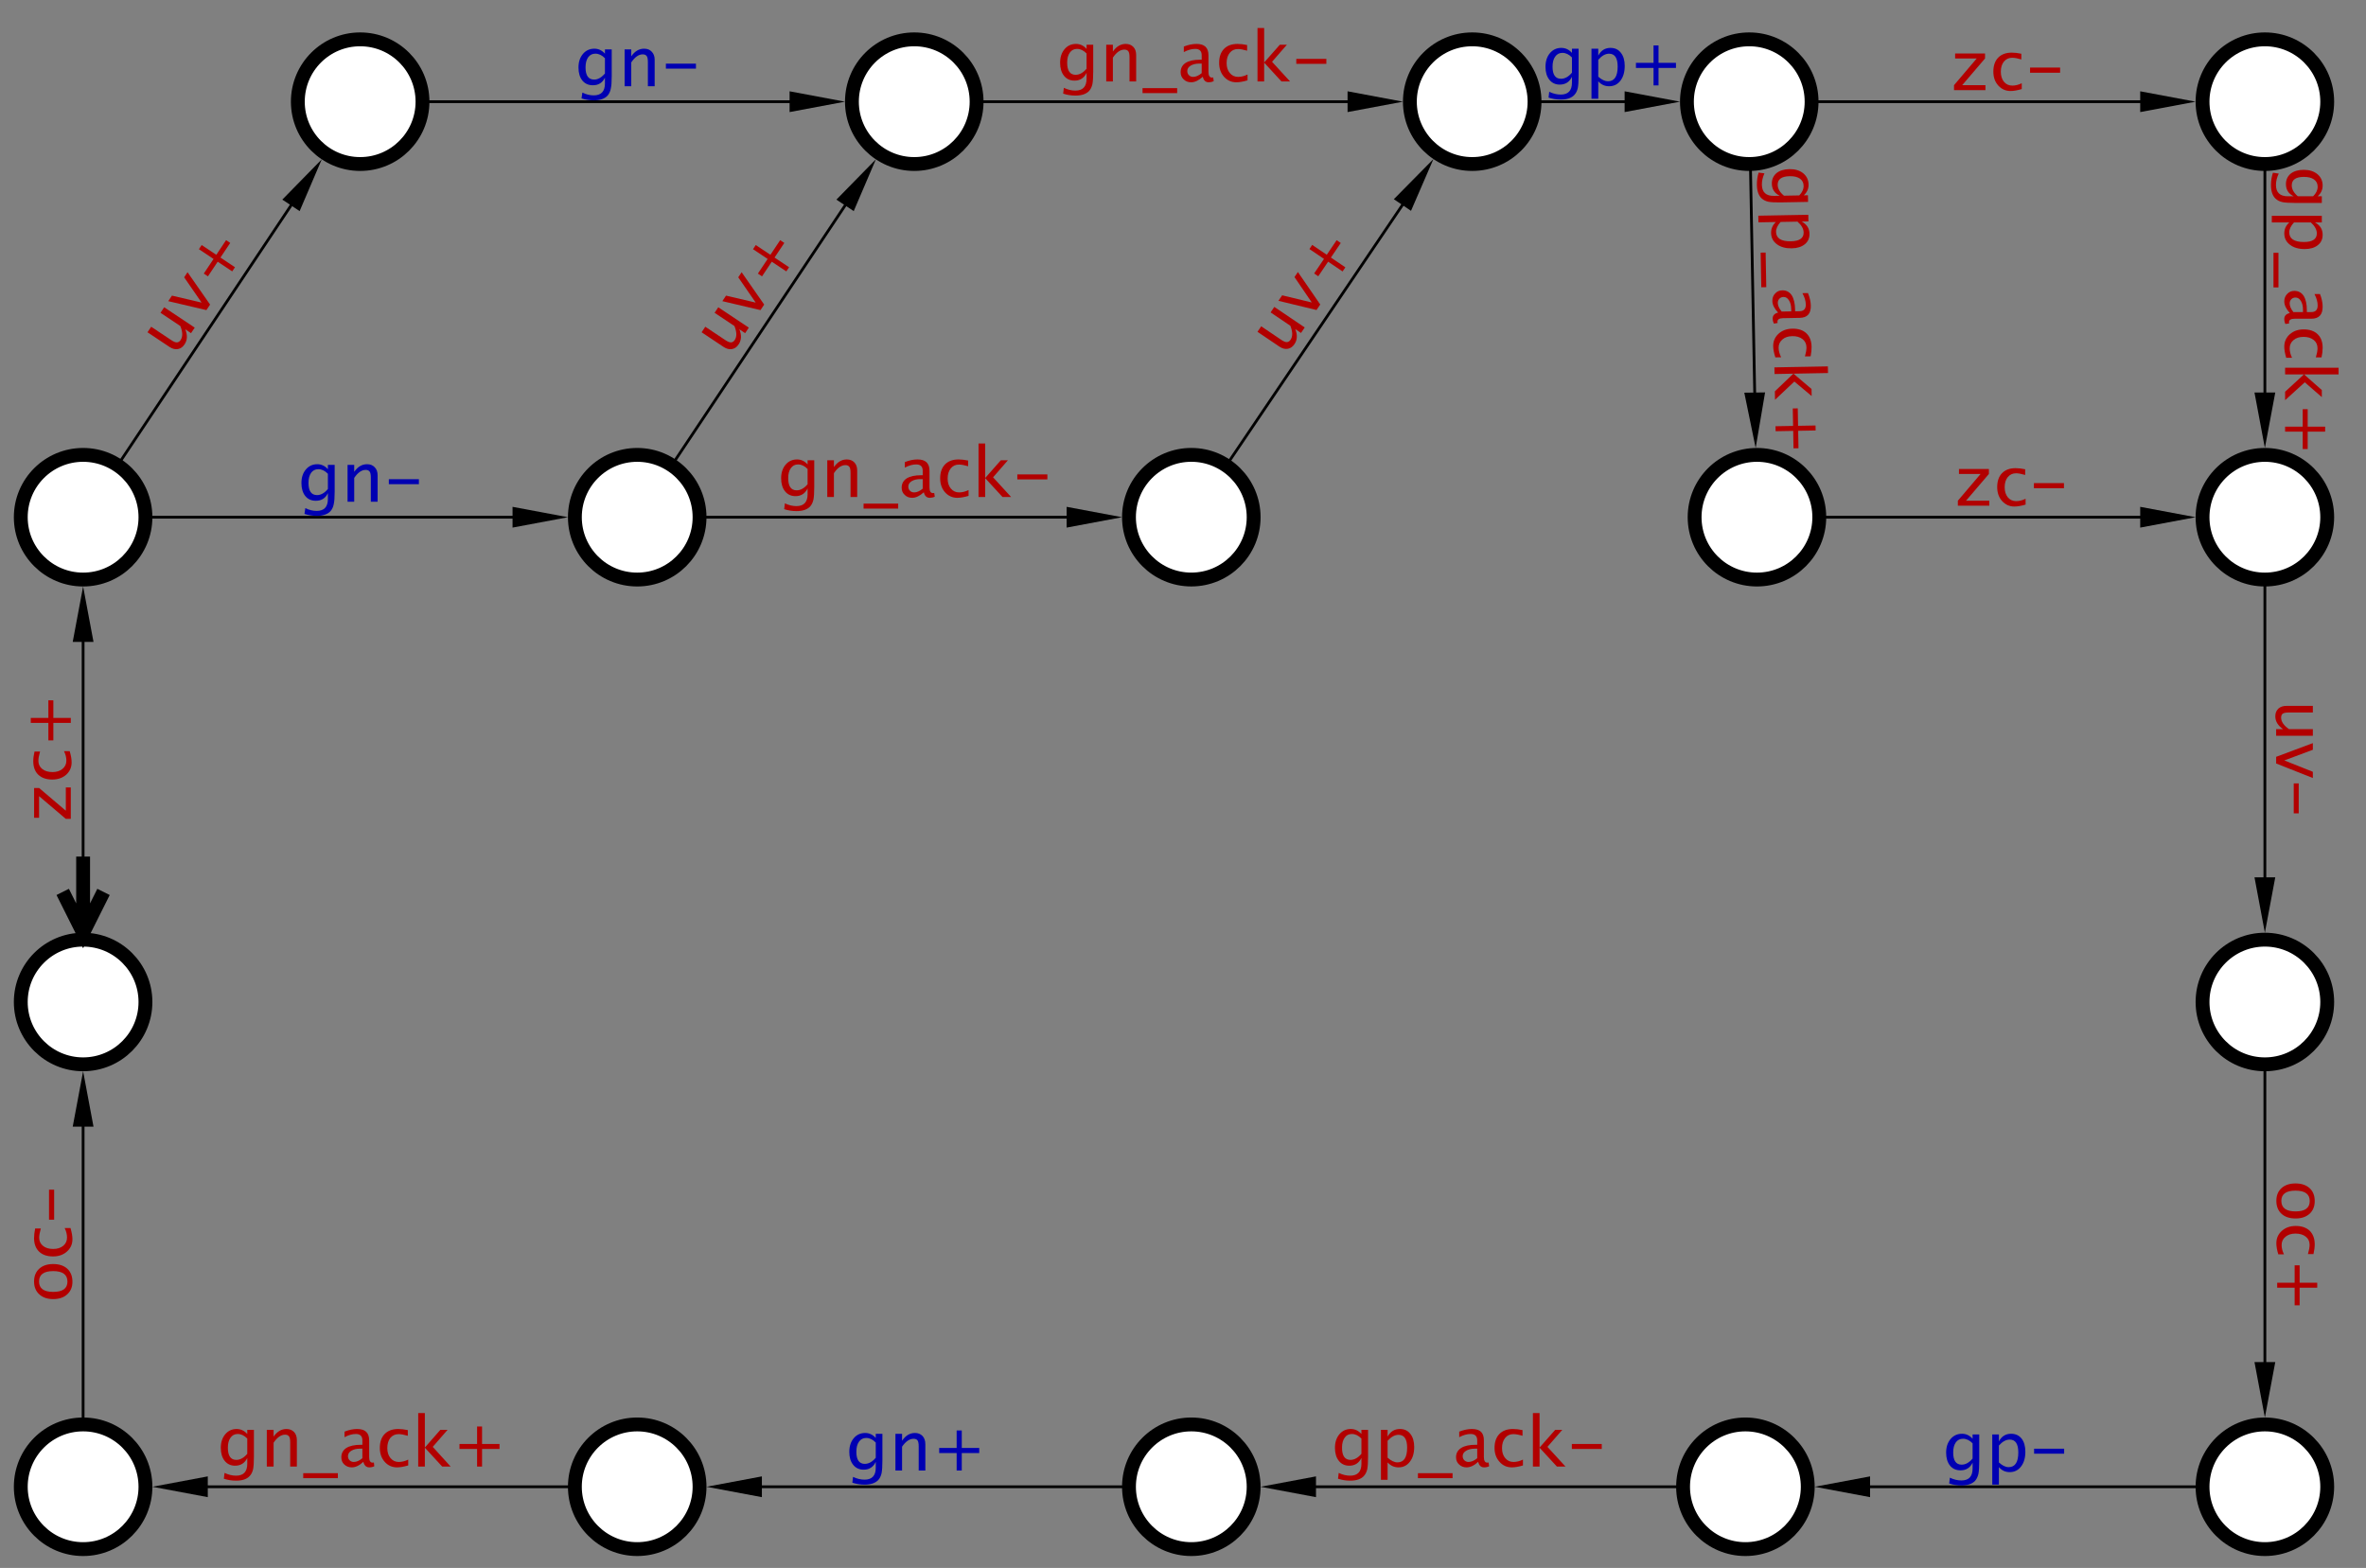 <?xml version="1.0" encoding="UTF-8"?>
<!DOCTYPE svg PUBLIC '-//W3C//DTD SVG 1.0//EN'
          'http://www.w3.org/TR/2001/REC-SVG-20010904/DTD/svg10.dtd'>
<svg color-interpolation="auto" color-rendering="auto" fill="black" fill-opacity="1" font-family="'Dialog'" font-size="12px" font-style="normal" font-weight="normal" height="566" image-rendering="auto" shape-rendering="auto" stroke="black" stroke-dasharray="none" stroke-dashoffset="0" stroke-linecap="square" stroke-linejoin="miter" stroke-miterlimit="10" stroke-opacity="1" stroke-width="1" text-rendering="auto" width="854" xmlns="http://www.w3.org/2000/svg" xmlns:xlink="http://www.w3.org/1999/xlink"
><rect width="100%" height="100%" fill="#808080" stroke="none"/><!--Generated by the Batik Graphics2D SVG Generator--><defs id="genericDefs"
  /><g
  ><g fill="white" stroke="white" transform="scale(50,50) translate(10.6,13.734) matrix(1,0,0,1,-2,-10)"
    ><circle cx="0" cy="0" r="0.45" stroke="none"
      /><circle cx="0" cy="0" fill="none" r="0.45" stroke="black" stroke-width="0.1"
    /></g
    ><g fill="white" stroke="white" stroke-width="0.1" transform="matrix(50,0,0,50,531.389,36.706)"
    ><circle cx="0" cy="0" r="0.45" stroke="none"
      /><circle cx="0" cy="0" fill="none" r="0.45" stroke="black"
    /></g
    ><g fill="white" stroke="white" stroke-width="0.1" transform="matrix(50,0,0,50,817.5,36.706)"
    ><circle cx="0" cy="0" r="0.45" stroke="none"
      /><circle cx="0" cy="0" fill="none" r="0.45" stroke="black"
    /></g
    ><g fill="white" stroke="white" stroke-width="0.1" transform="matrix(50,0,0,50,817.5,186.707)"
    ><circle cx="0" cy="0" r="0.45" stroke="none"
      /><circle cx="0" cy="0" fill="none" r="0.45" stroke="black"
    /></g
    ><g fill="white" stroke="white" stroke-width="0.1" transform="matrix(50,0,0,50,634.167,186.707)"
    ><circle cx="0" cy="0" r="0.45" stroke="none"
      /><circle cx="0" cy="0" fill="none" r="0.45" stroke="black"
    /></g
    ><g fill="white" stroke="white" stroke-width="0.1" transform="matrix(50,0,0,50,30,186.707)"
    ><circle cx="0" cy="0" r="0.45" stroke="none"
      /><circle cx="0" cy="0" fill="none" r="0.45" stroke="black"
    /></g
    ><g fill="white" stroke="white" stroke-width="0.1" transform="matrix(50,0,0,50,230,186.707)"
    ><circle cx="0" cy="0" r="0.45" stroke="none"
      /><circle cx="0" cy="0" fill="none" r="0.45" stroke="black"
    /></g
    ><g fill="white" stroke="white" stroke-width="0.1" transform="matrix(50,0,0,50,130,36.706)"
    ><circle cx="0" cy="0" r="0.45" stroke="none"
      /><circle cx="0" cy="0" fill="none" r="0.45" stroke="black"
    /></g
    ><g fill="white" stroke="white" stroke-width="0.1" transform="matrix(50,0,0,50,30,536.707)"
    ><circle cx="0" cy="0" r="0.45" stroke="none"
      /><circle cx="0" cy="0" fill="none" r="0.45" stroke="black"
    /></g
    ><g fill="white" stroke="white" stroke-width="0.1" transform="matrix(50,0,0,50,30,361.707)"
    ><circle cx="0" cy="0" r="0.45" stroke="none"
      /><circle cx="0" cy="0" fill="none" r="0.45" stroke="black"
      /><path d="M0 -1 L0 -0.5 M-0.125 -0.75 L0 -0.5 L0.125 -0.75" fill="none" stroke="black"
    /></g
    ><g fill="white" stroke="white" stroke-width="0.1" transform="matrix(50,0,0,50,430,536.707)"
    ><circle cx="0" cy="0" r="0.45" stroke="none"
      /><circle cx="0" cy="0" fill="none" r="0.45" stroke="black"
    /></g
    ><g fill="white" stroke="white" stroke-width="0.1" transform="matrix(50,0,0,50,230,536.707)"
    ><circle cx="0" cy="0" r="0.45" stroke="none"
      /><circle cx="0" cy="0" fill="none" r="0.45" stroke="black"
    /></g
    ><g fill="white" stroke="white" stroke-width="0.1" transform="matrix(50,0,0,50,817.5,536.707)"
    ><circle cx="0" cy="0" r="0.45" stroke="none"
      /><circle cx="0" cy="0" fill="none" r="0.45" stroke="black"
    /></g
    ><g fill="white" stroke="white" stroke-width="0.1" transform="matrix(50,0,0,50,630,536.707)"
    ><circle cx="0" cy="0" r="0.45" stroke="none"
      /><circle cx="0" cy="0" fill="none" r="0.45" stroke="black"
    /></g
    ><g fill="white" stroke="white" stroke-width="0.1" transform="matrix(50,0,0,50,817.5,361.707)"
    ><circle cx="0" cy="0" r="0.45" stroke="none"
      /><circle cx="0" cy="0" fill="none" r="0.45" stroke="black"
    /></g
    ><g fill="white" stroke="white" stroke-width="0.1" transform="matrix(50,0,0,50,330,36.706)"
    ><circle cx="0" cy="0" r="0.45" stroke="none"
      /><circle cx="0" cy="0" fill="none" r="0.45" stroke="black"
    /></g
    ><g fill="white" stroke="white" stroke-width="0.1" transform="matrix(50,0,0,50,631.389,36.706)"
    ><circle cx="0" cy="0" r="0.45" stroke="none"
      /><circle cx="0" cy="0" fill="none" r="0.45" stroke="black"
    /></g
    ><g stroke-width="0.02" transform="matrix(50,0,0,50,530,686.707)"
    ><path d="M-1.72 -10.414 L-0.476 -12.254" fill="none"
      /><path d="M-0.538 -12.296 L-0.414 -12.212 L-0.252 -12.586 Z" stroke="none"
    /></g
    ><g fill="rgb(178,0,0)" font-family="sans-serif" font-size="0.5px" stroke="rgb(178,0,0)" stroke-width="0.02" transform="matrix(28,-41.425,41.425,28,472.747,106.335)"
    ><path d="M-0.265 0.103 L-0.265 0.053 Q-0.303 0.109 -0.358 0.109 Q-0.393 0.109 -0.413 0.088 Q-0.434 0.066 -0.434 0.029 L-0.434 -0.162 L-0.386 -0.162 L-0.386 0.013 Q-0.386 0.043 -0.377 0.055 Q-0.368 0.068 -0.348 0.068 Q-0.304 0.068 -0.265 0.01 L-0.265 -0.162 L-0.217 -0.162 L-0.217 0.103 ZM-0.065 0.103 L-0.164 -0.162 L-0.116 -0.162 L-0.039 0.044 L0.043 -0.162 L0.087 -0.162 L-0.017 0.103 ZM0.271 0.103 L0.271 -0.023 L0.144 -0.023 L0.144 -0.059 L0.271 -0.059 L0.271 -0.186 L0.307 -0.186 L0.307 -0.059 L0.434 -0.059 L0.434 -0.023 L0.307 -0.023 L0.307 0.103 Z" stroke="none"
    /></g
    ><g font-family="sans-serif" font-size="0.5px" stroke-width="0.02" transform="matrix(50,0,0,50,530,686.707)"
    ><path d="M5.75 -12.5 L5.75 -10.9" fill="none"
      /><path d="M5.825 -10.9 L5.675 -10.9 L5.75 -10.5 Z" stroke="none"
    /></g
    ><g fill="rgb(178,0,0)" font-family="sans-serif" font-size="0.5px" stroke="rgb(178,0,0)" stroke-width="0.02" transform="matrix(0,50,-50,0,833.353,111.707)"
    ><path d="M-0.987 0.259 L-0.981 0.217 Q-0.939 0.237 -0.899 0.237 Q-0.817 0.237 -0.817 0.151 L-0.817 0.109 Q-0.844 0.165 -0.905 0.165 Q-0.952 0.165 -0.981 0.13 Q-1.008 0.095 -1.008 0.036 Q-1.008 -0.024 -0.977 -0.062 Q-0.945 -0.1 -0.894 -0.1 Q-0.849 -0.1 -0.817 -0.064 L-0.817 -0.094 L-0.769 -0.094 L-0.769 0.099 Q-0.769 0.161 -0.775 0.191 Q-0.782 0.221 -0.8 0.24 Q-0.831 0.273 -0.898 0.273 Q-0.944 0.273 -0.987 0.259 ZM-0.817 0.079 L-0.817 -0.031 Q-0.849 -0.064 -0.886 -0.064 Q-0.92 -0.064 -0.939 -0.037 Q-0.957 -0.011 -0.957 0.035 Q-0.957 0.123 -0.896 0.123 Q-0.854 0.123 -0.817 0.079 ZM-0.676 0.267 L-0.676 -0.094 L-0.628 -0.094 L-0.628 -0.045 Q-0.598 -0.1 -0.539 -0.1 Q-0.491 -0.1 -0.464 -0.065 Q-0.436 -0.03 -0.436 0.03 Q-0.436 0.096 -0.467 0.136 Q-0.498 0.177 -0.549 0.177 Q-0.596 0.177 -0.628 0.141 L-0.628 0.267 ZM-0.628 0.107 Q-0.591 0.141 -0.557 0.141 Q-0.487 0.141 -0.487 0.035 Q-0.487 -0.058 -0.549 -0.058 Q-0.589 -0.058 -0.628 -0.015 ZM-0.409 0.255 L-0.409 0.219 L-0.159 0.219 L-0.159 0.255 ZM0.026 0.137 Q-0.018 0.177 -0.058 0.177 Q-0.091 0.177 -0.112 0.156 Q-0.134 0.136 -0.134 0.104 Q-0.134 0.061 -0.098 0.037 Q-0.061 0.014 0.007 0.014 L0.019 0.014 L0.019 -0.018 Q0.019 -0.064 -0.029 -0.064 Q-0.067 -0.064 -0.111 -0.041 L-0.111 -0.081 Q-0.062 -0.1 -0.02 -0.1 Q0.024 -0.1 0.045 -0.08 Q0.067 -0.06 0.067 -0.018 L0.067 0.102 Q0.067 0.143 0.092 0.143 Q0.095 0.143 0.101 0.142 L0.105 0.169 Q0.088 0.177 0.069 0.177 Q0.035 0.177 0.026 0.137 ZM0.019 0.111 L0.019 0.042 L0.002 0.042 Q-0.037 0.042 -0.061 0.057 Q-0.086 0.072 -0.086 0.096 Q-0.086 0.114 -0.074 0.126 Q-0.061 0.138 -0.044 0.138 Q-0.014 0.138 0.019 0.111 ZM0.269 0.177 Q0.215 0.177 0.179 0.137 Q0.144 0.097 0.144 0.037 Q0.144 -0.028 0.179 -0.064 Q0.214 -0.1 0.277 -0.1 Q0.308 -0.1 0.346 -0.092 L0.346 -0.051 Q0.305 -0.063 0.28 -0.063 Q0.243 -0.063 0.221 -0.036 Q0.198 -0.008 0.198 0.038 Q0.198 0.083 0.221 0.11 Q0.244 0.138 0.281 0.138 Q0.314 0.138 0.349 0.121 L0.349 0.163 Q0.302 0.177 0.269 0.177 ZM0.421 0.171 L0.421 -0.215 L0.469 -0.215 L0.469 0.034 L0.582 -0.094 L0.633 -0.094 L0.526 0.029 L0.655 0.171 L0.594 0.171 L0.469 0.035 L0.469 0.171 ZM0.846 0.171 L0.846 0.044 L0.72 0.044 L0.72 0.008 L0.846 0.008 L0.846 -0.118 L0.882 -0.118 L0.882 0.008 L1.008 0.008 L1.008 0.044 L0.882 0.044 L0.882 0.171 Z" stroke="none"
    /></g
    ><g font-family="sans-serif" font-size="0.5px" stroke-width="0.02" transform="matrix(50,0,0,50,530,686.707)"
    ><path d="M2.583 -10 L4.85 -10" fill="none"
      /><path d="M4.85 -10.075 L4.85 -9.925 L5.25 -10 Z" stroke="none"
    /></g
    ><g fill="rgb(178,0,0)" font-family="sans-serif" font-size="0.5px" stroke="rgb(178,0,0)" stroke-width="0.02" transform="matrix(50,0,0,50,725.833,177.701)"
    ><path d="M-0.383 0.097 L-0.383 0.061 L-0.219 -0.132 L-0.375 -0.132 L-0.375 -0.168 L-0.159 -0.168 L-0.159 -0.132 L-0.324 0.061 L-0.156 0.061 L-0.156 0.097 ZM0.025 0.103 Q-0.028 0.103 -0.064 0.063 Q-0.099 0.024 -0.099 -0.037 Q-0.099 -0.102 -0.064 -0.138 Q-0.029 -0.174 0.034 -0.174 Q0.065 -0.174 0.103 -0.166 L0.103 -0.125 Q0.062 -0.137 0.037 -0.137 Q-0 -0.137 -0.023 -0.109 Q-0.045 -0.082 -0.045 -0.036 Q-0.045 0.009 -0.022 0.037 Q0.001 0.064 0.038 0.064 Q0.071 0.064 0.106 0.047 L0.106 0.089 Q0.059 0.103 0.025 0.103 ZM0.166 -0.029 L0.166 -0.066 L0.383 -0.066 L0.383 -0.029 Z" stroke="none"
    /></g
    ><g font-family="sans-serif" font-size="0.5px" stroke-width="0.02" transform="matrix(50,0,0,50,530,686.707)"
    ><path d="M-9.5 -10 L-6.9 -10" fill="none"
      /><path d="M-6.9 -10.075 L-6.9 -9.925 L-6.5 -10 Z" stroke="none"
    /></g
    ><g fill="rgb(0,0,178)" font-family="sans-serif" font-size="0.5px" stroke="rgb(0,0,178)" stroke-width="0.02" transform="matrix(50,0,0,50,130,174.575)"
    ><path d="M-0.402 0.219 L-0.396 0.177 Q-0.355 0.197 -0.314 0.197 Q-0.233 0.197 -0.233 0.111 L-0.233 0.069 Q-0.259 0.124 -0.32 0.124 Q-0.368 0.124 -0.396 0.09 Q-0.424 0.055 -0.424 -0.004 Q-0.424 -0.064 -0.392 -0.102 Q-0.36 -0.14 -0.309 -0.14 Q-0.265 -0.14 -0.233 -0.104 L-0.233 -0.135 L-0.184 -0.135 L-0.184 0.058 Q-0.184 0.121 -0.191 0.15 Q-0.197 0.18 -0.215 0.2 Q-0.247 0.233 -0.313 0.233 Q-0.359 0.233 -0.402 0.219 ZM-0.233 0.039 L-0.233 -0.071 Q-0.265 -0.104 -0.302 -0.104 Q-0.335 -0.104 -0.354 -0.078 Q-0.373 -0.051 -0.373 -0.005 Q-0.373 0.083 -0.311 0.083 Q-0.27 0.083 -0.233 0.039 ZM-0.091 0.131 L-0.091 -0.135 L-0.043 -0.135 L-0.043 -0.085 Q-0.005 -0.14 0.05 -0.14 Q0.085 -0.14 0.105 -0.118 Q0.126 -0.097 0.126 -0.06 L0.126 0.131 L0.077 0.131 L0.077 -0.044 Q0.077 -0.074 0.069 -0.086 Q0.06 -0.099 0.04 -0.099 Q-0.004 -0.099 -0.043 -0.041 L-0.043 0.131 ZM0.207 0.004 L0.207 -0.032 L0.424 -0.032 L0.424 0.004 Z" stroke="none"
    /></g
    ><g font-family="sans-serif" font-size="0.5px" stroke-width="0.02" transform="matrix(50,0,0,50,530,686.707)"
    ><path d="M-9.723 -10.416 L-8.499 -12.251" fill="none"
      /><path d="M-8.562 -12.293 L-8.437 -12.21 L-8.277 -12.584 Z" stroke="none"
    /></g
    ><g fill="rgb(178,0,0)" font-family="sans-serif" font-size="0.5px" stroke="rgb(178,0,0)" stroke-width="0.02" transform="matrix(27.735,-41.602,41.602,27.735,72.018,106.385)"
    ><path d="M-0.265 0.103 L-0.265 0.053 Q-0.303 0.109 -0.358 0.109 Q-0.393 0.109 -0.413 0.088 Q-0.434 0.066 -0.434 0.029 L-0.434 -0.162 L-0.386 -0.162 L-0.386 0.013 Q-0.386 0.043 -0.377 0.055 Q-0.368 0.068 -0.348 0.068 Q-0.304 0.068 -0.265 0.01 L-0.265 -0.162 L-0.217 -0.162 L-0.217 0.103 ZM-0.065 0.103 L-0.164 -0.162 L-0.116 -0.162 L-0.039 0.044 L0.043 -0.162 L0.087 -0.162 L-0.017 0.103 ZM0.271 0.103 L0.271 -0.023 L0.144 -0.023 L0.144 -0.059 L0.271 -0.059 L0.271 -0.186 L0.307 -0.186 L0.307 -0.059 L0.434 -0.059 L0.434 -0.023 L0.307 -0.023 L0.307 0.103 Z" stroke="none"
    /></g
    ><g font-family="sans-serif" font-size="0.5px" stroke-width="0.02" transform="matrix(50,0,0,50,530,686.707)"
    ><path d="M-10 -3.5 L-10 -5.6" fill="none"
      /><path d="M-10.075 -5.6 L-9.925 -5.6 L-10 -6 Z" stroke="none"
    /></g
    ><g fill="rgb(178,0,0)" font-family="sans-serif" font-size="0.5px" stroke="rgb(178,0,0)" stroke-width="0.02" transform="matrix(0,-50,50,0,20.994,449.207)"
    ><path d="M-0.27 0.103 Q-0.327 0.103 -0.361 0.065 Q-0.395 0.028 -0.395 -0.036 Q-0.395 -0.1 -0.36 -0.137 Q-0.326 -0.174 -0.268 -0.174 Q-0.21 -0.174 -0.176 -0.137 Q-0.142 -0.1 -0.142 -0.036 Q-0.142 0.029 -0.176 0.066 Q-0.21 0.103 -0.27 0.103 ZM-0.269 0.067 Q-0.193 0.067 -0.193 -0.036 Q-0.193 -0.138 -0.268 -0.138 Q-0.343 -0.138 -0.343 -0.036 Q-0.343 0.067 -0.269 0.067 ZM0.037 0.103 Q-0.017 0.103 -0.052 0.063 Q-0.087 0.024 -0.087 -0.037 Q-0.087 -0.102 -0.052 -0.138 Q-0.017 -0.174 0.045 -0.174 Q0.076 -0.174 0.115 -0.166 L0.115 -0.125 Q0.074 -0.137 0.048 -0.137 Q0.011 -0.137 -0.011 -0.109 Q-0.033 -0.082 -0.033 -0.036 Q-0.033 0.009 -0.01 0.037 Q0.013 0.064 0.05 0.064 Q0.083 0.064 0.118 0.047 L0.118 0.089 Q0.071 0.103 0.037 0.103 ZM0.178 -0.029 L0.178 -0.066 L0.395 -0.066 L0.395 -0.029 Z" stroke="none"
    /></g
    ><g font-family="sans-serif" font-size="0.5px" stroke-width="0.02" transform="matrix(50,0,0,50,530,686.707)"
    ><path d="M-2.5 -3 L-5.1 -3" fill="none"
      /><path d="M-5.1 -2.925 L-5.1 -3.075 L-5.5 -3 Z" stroke="none"
    /></g
    ><g fill="rgb(0,0,178)" font-family="sans-serif" font-size="0.5px" stroke="rgb(0,0,178)" stroke-width="0.02" transform="matrix(50,0,0,50,330,523.987)"
    ><path d="M-0.447 0.225 L-0.442 0.183 Q-0.4 0.203 -0.359 0.203 Q-0.278 0.203 -0.278 0.117 L-0.278 0.075 Q-0.305 0.131 -0.365 0.131 Q-0.413 0.131 -0.441 0.096 Q-0.469 0.061 -0.469 0.003 Q-0.469 -0.058 -0.437 -0.096 Q-0.405 -0.134 -0.354 -0.134 Q-0.31 -0.134 -0.278 -0.098 L-0.278 -0.128 L-0.23 -0.128 L-0.23 0.065 Q-0.23 0.127 -0.236 0.157 Q-0.243 0.187 -0.26 0.206 Q-0.292 0.239 -0.358 0.239 Q-0.405 0.239 -0.447 0.225 ZM-0.278 0.045 L-0.278 -0.065 Q-0.31 -0.098 -0.347 -0.098 Q-0.38 -0.098 -0.399 -0.071 Q-0.418 -0.045 -0.418 0.002 Q-0.418 0.089 -0.357 0.089 Q-0.315 0.089 -0.278 0.045 ZM-0.136 0.137 L-0.136 -0.128 L-0.088 -0.128 L-0.088 -0.078 Q-0.05 -0.134 0.005 -0.134 Q0.039 -0.134 0.06 -0.112 Q0.08 -0.09 0.08 -0.053 L0.08 0.137 L0.032 0.137 L0.032 -0.038 Q0.032 -0.067 0.024 -0.08 Q0.015 -0.092 -0.005 -0.092 Q-0.049 -0.092 -0.088 -0.035 L-0.088 0.137 ZM0.306 0.137 L0.306 0.011 L0.18 0.011 L0.18 -0.026 L0.306 -0.026 L0.306 -0.152 L0.343 -0.152 L0.343 -0.026 L0.469 -0.026 L0.469 0.011 L0.343 0.011 L0.343 0.137 Z" stroke="none"
    /></g
    ><g font-family="sans-serif" font-size="0.5px" stroke-width="0.02" transform="matrix(50,0,0,50,530,686.707)"
    ><path d="M-10 -7 L-10 -9.1" fill="none"
      /><path d="M-10.075 -9.1 L-9.925 -9.1 L-10 -9.5 Z" stroke="none"
    /></g
    ><g fill="rgb(178,0,0)" font-family="sans-serif" font-size="0.5px" stroke="rgb(178,0,0)" stroke-width="0.02" transform="matrix(0,-50,50,0,20.407,274.207)"
    ><path d="M-0.428 0.103 L-0.428 0.067 L-0.264 -0.126 L-0.42 -0.126 L-0.42 -0.162 L-0.205 -0.162 L-0.205 -0.126 L-0.369 0.067 L-0.201 0.067 L-0.201 0.103 ZM-0.02 0.109 Q-0.073 0.109 -0.109 0.07 Q-0.144 0.03 -0.144 -0.031 Q-0.144 -0.095 -0.109 -0.132 Q-0.074 -0.168 -0.011 -0.168 Q0.019 -0.168 0.058 -0.159 L0.058 -0.119 Q0.017 -0.131 -0.009 -0.131 Q-0.045 -0.131 -0.068 -0.103 Q-0.09 -0.075 -0.09 -0.029 Q-0.09 0.015 -0.067 0.043 Q-0.044 0.071 -0.007 0.071 Q0.026 0.071 0.061 0.054 L0.061 0.095 Q0.014 0.109 -0.02 0.109 ZM0.265 0.103 L0.265 -0.023 L0.139 -0.023 L0.139 -0.059 L0.265 -0.059 L0.265 -0.186 L0.301 -0.186 L0.301 -0.059 L0.428 -0.059 L0.428 -0.023 L0.301 -0.023 L0.301 0.103 Z" stroke="none"
    /></g
    ><g font-family="sans-serif" font-size="0.5px" stroke-width="0.02" transform="matrix(50,0,0,50,530,686.707)"
    ><path d="M5.25 -3 L2.9 -3" fill="none"
      /><path d="M2.9 -2.925 L2.9 -3.075 L2.5 -3 Z" stroke="none"
    /></g
    ><g fill="rgb(0,0,178)" font-family="sans-serif" font-size="0.5px" stroke="rgb(0,0,178)" stroke-width="0.02" transform="matrix(50,0,0,50,723.75,524.575)"
    ><path d="M-0.404 0.219 L-0.399 0.177 Q-0.357 0.197 -0.316 0.197 Q-0.235 0.197 -0.235 0.111 L-0.235 0.069 Q-0.262 0.124 -0.322 0.124 Q-0.37 0.124 -0.398 0.09 Q-0.426 0.055 -0.426 -0.004 Q-0.426 -0.064 -0.394 -0.102 Q-0.362 -0.14 -0.311 -0.14 Q-0.267 -0.14 -0.235 -0.104 L-0.235 -0.135 L-0.187 -0.135 L-0.187 0.058 Q-0.187 0.121 -0.193 0.15 Q-0.2 0.18 -0.217 0.2 Q-0.249 0.233 -0.315 0.233 Q-0.362 0.233 -0.404 0.219 ZM-0.235 0.039 L-0.235 -0.071 Q-0.267 -0.104 -0.304 -0.104 Q-0.337 -0.104 -0.356 -0.078 Q-0.375 -0.051 -0.375 -0.005 Q-0.375 0.083 -0.314 0.083 Q-0.272 0.083 -0.235 0.039 ZM-0.093 0.227 L-0.093 -0.135 L-0.045 -0.135 L-0.045 -0.085 Q-0.016 -0.14 0.043 -0.14 Q0.091 -0.14 0.119 -0.105 Q0.146 -0.07 0.146 -0.01 Q0.146 0.056 0.115 0.096 Q0.084 0.137 0.033 0.137 Q-0.014 0.137 -0.045 0.101 L-0.045 0.227 ZM-0.045 0.067 Q-0.008 0.101 0.025 0.101 Q0.095 0.101 0.095 -0.005 Q0.095 -0.098 0.033 -0.098 Q-0.007 -0.098 -0.045 -0.055 ZM0.209 0.004 L0.209 -0.032 L0.426 -0.032 L0.426 0.004 Z" stroke="none"
    /></g
    ><g font-family="sans-serif" font-size="0.5px" stroke-width="0.02" transform="matrix(50,0,0,50,530,686.707)"
    ><path d="M5.75 -9.5 L5.75 -7.4" fill="none"
      /><path d="M5.825 -7.4 L5.675 -7.4 L5.75 -7 Z" stroke="none"
    /></g
    ><g fill="rgb(178,0,0)" font-family="sans-serif" font-size="0.5px" stroke="rgb(178,0,0)" stroke-width="0.02" transform="matrix(0,50,-50,0,826.315,274.207)"
    ><path d="M-0.22 0.095 L-0.22 0.045 Q-0.258 0.101 -0.313 0.101 Q-0.347 0.101 -0.368 0.079 Q-0.388 0.057 -0.388 0.02 L-0.388 -0.17 L-0.34 -0.17 L-0.34 0.005 Q-0.34 0.034 -0.332 0.047 Q-0.323 0.059 -0.303 0.059 Q-0.259 0.059 -0.22 0.002 L-0.22 -0.17 L-0.172 -0.17 L-0.172 0.095 ZM-0.02 0.095 L-0.119 -0.17 L-0.071 -0.17 L0.006 0.036 L0.088 -0.17 L0.133 -0.17 L0.028 0.095 ZM0.172 -0.032 L0.172 -0.068 L0.388 -0.068 L0.388 -0.032 Z" stroke="none"
    /></g
    ><g font-family="sans-serif" font-size="0.5px" stroke-width="0.02" transform="matrix(50,0,0,50,530,686.707)"
    ><path d="M1.5 -3 L-1.1 -3" fill="none"
      /><path d="M-1.1 -2.925 L-1.1 -3.075 L-1.5 -3 Z" stroke="none"
    /></g
    ><g fill="rgb(178,0,0)" font-family="sans-serif" font-size="0.5px" stroke="rgb(178,0,0)" stroke-width="0.02" transform="matrix(50,0,0,50,530,520.853)"
    ><path d="M-0.941 0.259 L-0.936 0.217 Q-0.894 0.237 -0.854 0.237 Q-0.772 0.237 -0.772 0.151 L-0.772 0.109 Q-0.799 0.165 -0.86 0.165 Q-0.907 0.165 -0.935 0.13 Q-0.963 0.095 -0.963 0.036 Q-0.963 -0.024 -0.931 -0.062 Q-0.899 -0.1 -0.849 -0.1 Q-0.804 -0.1 -0.772 -0.064 L-0.772 -0.094 L-0.724 -0.094 L-0.724 0.099 Q-0.724 0.161 -0.73 0.191 Q-0.737 0.221 -0.755 0.24 Q-0.786 0.273 -0.853 0.273 Q-0.899 0.273 -0.941 0.259 ZM-0.772 0.079 L-0.772 -0.031 Q-0.804 -0.064 -0.841 -0.064 Q-0.875 -0.064 -0.893 -0.037 Q-0.912 -0.011 -0.912 0.035 Q-0.912 0.123 -0.851 0.123 Q-0.809 0.123 -0.772 0.079 ZM-0.631 0.267 L-0.631 -0.094 L-0.583 -0.094 L-0.583 -0.045 Q-0.553 -0.1 -0.494 -0.1 Q-0.446 -0.1 -0.419 -0.065 Q-0.391 -0.03 -0.391 0.03 Q-0.391 0.096 -0.422 0.136 Q-0.453 0.177 -0.504 0.177 Q-0.551 0.177 -0.583 0.141 L-0.583 0.267 ZM-0.583 0.107 Q-0.545 0.141 -0.512 0.141 Q-0.442 0.141 -0.442 0.035 Q-0.442 -0.058 -0.504 -0.058 Q-0.544 -0.058 -0.583 -0.015 ZM-0.364 0.255 L-0.364 0.219 L-0.114 0.219 L-0.114 0.255 ZM0.071 0.137 Q0.028 0.177 -0.013 0.177 Q-0.045 0.177 -0.067 0.156 Q-0.089 0.136 -0.089 0.104 Q-0.089 0.061 -0.052 0.037 Q-0.016 0.014 0.052 0.014 L0.064 0.014 L0.064 -0.018 Q0.064 -0.064 0.016 -0.064 Q-0.022 -0.064 -0.066 -0.041 L-0.066 -0.081 Q-0.017 -0.1 0.025 -0.1 Q0.07 -0.1 0.091 -0.08 Q0.112 -0.06 0.112 -0.018 L0.112 0.102 Q0.112 0.143 0.137 0.143 Q0.14 0.143 0.146 0.142 L0.15 0.169 Q0.134 0.177 0.114 0.177 Q0.08 0.177 0.071 0.137 ZM0.064 0.111 L0.064 0.042 L0.048 0.042 Q0.008 0.042 -0.016 0.057 Q-0.041 0.072 -0.041 0.096 Q-0.041 0.114 -0.029 0.126 Q-0.016 0.138 0.001 0.138 Q0.031 0.138 0.064 0.111 ZM0.314 0.177 Q0.26 0.177 0.225 0.137 Q0.189 0.097 0.189 0.037 Q0.189 -0.028 0.224 -0.064 Q0.259 -0.1 0.322 -0.1 Q0.353 -0.1 0.391 -0.092 L0.391 -0.051 Q0.351 -0.063 0.325 -0.063 Q0.288 -0.063 0.266 -0.036 Q0.243 -0.008 0.243 0.038 Q0.243 0.083 0.266 0.11 Q0.289 0.138 0.326 0.138 Q0.359 0.138 0.394 0.121 L0.394 0.163 Q0.348 0.177 0.314 0.177 ZM0.466 0.171 L0.466 -0.215 L0.514 -0.215 L0.514 0.034 L0.627 -0.094 L0.678 -0.094 L0.571 0.029 L0.701 0.171 L0.639 0.171 L0.514 0.035 L0.514 0.171 ZM0.747 0.044 L0.747 0.008 L0.963 0.008 L0.963 0.044 Z" stroke="none"
    /></g
    ><g font-family="sans-serif" font-size="0.5px" stroke-width="0.02" transform="matrix(50,0,0,50,530,686.707)"
    ><path d="M-5.5 -10 L-2.9 -10" fill="none"
      /><path d="M-2.9 -10.075 L-2.9 -9.925 L-2.5 -10 Z" stroke="none"
    /></g
    ><g fill="rgb(178,0,0)" font-family="sans-serif" font-size="0.5px" stroke="rgb(178,0,0)" stroke-width="0.02" transform="matrix(50,0,0,50,330,170.853)"
    ><path d="M-0.939 0.259 L-0.934 0.217 Q-0.892 0.237 -0.851 0.237 Q-0.77 0.237 -0.77 0.151 L-0.77 0.109 Q-0.797 0.165 -0.857 0.165 Q-0.905 0.165 -0.933 0.13 Q-0.961 0.095 -0.961 0.036 Q-0.961 -0.024 -0.929 -0.062 Q-0.897 -0.1 -0.846 -0.1 Q-0.802 -0.1 -0.77 -0.064 L-0.77 -0.094 L-0.722 -0.094 L-0.722 0.099 Q-0.722 0.161 -0.728 0.191 Q-0.735 0.221 -0.752 0.24 Q-0.784 0.273 -0.85 0.273 Q-0.897 0.273 -0.939 0.259 ZM-0.77 0.079 L-0.77 -0.031 Q-0.802 -0.064 -0.839 -0.064 Q-0.872 -0.064 -0.891 -0.037 Q-0.91 -0.011 -0.91 0.035 Q-0.91 0.123 -0.849 0.123 Q-0.807 0.123 -0.77 0.079 ZM-0.628 0.171 L-0.628 -0.094 L-0.58 -0.094 L-0.58 -0.045 Q-0.542 -0.1 -0.487 -0.1 Q-0.453 -0.1 -0.432 -0.078 Q-0.412 -0.057 -0.412 -0.02 L-0.412 0.171 L-0.46 0.171 L-0.46 -0.004 Q-0.46 -0.034 -0.468 -0.046 Q-0.477 -0.059 -0.497 -0.059 Q-0.541 -0.059 -0.58 -0.001 L-0.58 0.171 ZM-0.366 0.255 L-0.366 0.219 L-0.116 0.219 L-0.116 0.255 ZM0.069 0.137 Q0.025 0.177 -0.015 0.177 Q-0.048 0.177 -0.069 0.156 Q-0.091 0.136 -0.091 0.104 Q-0.091 0.061 -0.055 0.037 Q-0.018 0.014 0.05 0.014 L0.061 0.014 L0.061 -0.018 Q0.061 -0.064 0.014 -0.064 Q-0.024 -0.064 -0.068 -0.041 L-0.068 -0.081 Q-0.019 -0.1 0.023 -0.1 Q0.067 -0.1 0.088 -0.08 Q0.11 -0.06 0.11 -0.018 L0.11 0.102 Q0.11 0.143 0.135 0.143 Q0.138 0.143 0.144 0.142 L0.148 0.169 Q0.131 0.177 0.112 0.177 Q0.078 0.177 0.069 0.137 ZM0.061 0.111 L0.061 0.042 L0.045 0.042 Q0.006 0.042 -0.019 0.057 Q-0.043 0.072 -0.043 0.096 Q-0.043 0.114 -0.031 0.126 Q-0.019 0.138 -0.001 0.138 Q0.029 0.138 0.061 0.111 ZM0.311 0.177 Q0.258 0.177 0.222 0.137 Q0.187 0.097 0.187 0.037 Q0.187 -0.028 0.222 -0.064 Q0.257 -0.1 0.32 -0.1 Q0.351 -0.1 0.389 -0.092 L0.389 -0.051 Q0.348 -0.063 0.323 -0.063 Q0.286 -0.063 0.264 -0.036 Q0.241 -0.008 0.241 0.038 Q0.241 0.083 0.264 0.11 Q0.287 0.138 0.324 0.138 Q0.357 0.138 0.392 0.121 L0.392 0.163 Q0.345 0.177 0.311 0.177 ZM0.464 0.171 L0.464 -0.215 L0.512 -0.215 L0.512 0.034 L0.625 -0.094 L0.676 -0.094 L0.569 0.029 L0.699 0.171 L0.637 0.171 L0.512 0.035 L0.512 0.171 ZM0.744 0.044 L0.744 0.008 L0.961 0.008 L0.961 0.044 Z" stroke="none"
    /></g
    ><g font-family="sans-serif" font-size="0.5px" stroke-width="0.02" transform="matrix(50,0,0,50,530,686.707)"
    ><path d="M-5.723 -10.416 L-4.499 -12.251" fill="none"
      /><path d="M-4.562 -12.293 L-4.437 -12.21 L-4.277 -12.584 Z" stroke="none"
    /></g
    ><g fill="rgb(178,0,0)" font-family="sans-serif" font-size="0.5px" stroke="rgb(178,0,0)" stroke-width="0.02" transform="matrix(27.735,-41.602,41.602,27.735,272.018,106.385)"
    ><path d="M-0.265 0.103 L-0.265 0.053 Q-0.303 0.109 -0.358 0.109 Q-0.393 0.109 -0.413 0.088 Q-0.434 0.066 -0.434 0.029 L-0.434 -0.162 L-0.386 -0.162 L-0.386 0.013 Q-0.386 0.043 -0.377 0.055 Q-0.368 0.068 -0.348 0.068 Q-0.304 0.068 -0.265 0.01 L-0.265 -0.162 L-0.217 -0.162 L-0.217 0.103 ZM-0.065 0.103 L-0.164 -0.162 L-0.116 -0.162 L-0.039 0.044 L0.043 -0.162 L0.087 -0.162 L-0.017 0.103 ZM0.271 0.103 L0.271 -0.023 L0.144 -0.023 L0.144 -0.059 L0.271 -0.059 L0.271 -0.186 L0.307 -0.186 L0.307 -0.059 L0.434 -0.059 L0.434 -0.023 L0.307 -0.023 L0.307 0.103 Z" stroke="none"
    /></g
    ><g font-family="sans-serif" font-size="0.5px" stroke-width="0.02" transform="matrix(50,0,0,50,530,686.707)"
    ><path d="M0.528 -13 L1.128 -13" fill="none"
      /><path d="M1.128 -13.075 L1.128 -12.925 L1.528 -13 Z" stroke="none"
    /></g
    ><g fill="rgb(0,0,178)" font-family="sans-serif" font-size="0.5px" stroke="rgb(0,0,178)" stroke-width="0.02" transform="matrix(50,0,0,50,581.389,23.987)"
    ><path d="M-0.449 0.225 L-0.444 0.183 Q-0.402 0.203 -0.361 0.203 Q-0.28 0.203 -0.28 0.117 L-0.28 0.075 Q-0.307 0.131 -0.368 0.131 Q-0.415 0.131 -0.443 0.096 Q-0.471 0.061 -0.471 0.003 Q-0.471 -0.058 -0.439 -0.096 Q-0.407 -0.134 -0.357 -0.134 Q-0.312 -0.134 -0.28 -0.098 L-0.28 -0.128 L-0.232 -0.128 L-0.232 0.065 Q-0.232 0.127 -0.238 0.157 Q-0.245 0.187 -0.263 0.206 Q-0.294 0.239 -0.36 0.239 Q-0.407 0.239 -0.449 0.225 ZM-0.28 0.045 L-0.28 -0.065 Q-0.312 -0.098 -0.349 -0.098 Q-0.382 -0.098 -0.401 -0.071 Q-0.42 -0.045 -0.42 0.002 Q-0.42 0.089 -0.359 0.089 Q-0.317 0.089 -0.28 0.045 ZM-0.139 0.233 L-0.139 -0.128 L-0.09 -0.128 L-0.09 -0.078 Q-0.061 -0.134 -0.002 -0.134 Q0.046 -0.134 0.073 -0.099 Q0.101 -0.064 0.101 -0.004 Q0.101 0.062 0.07 0.103 Q0.039 0.143 -0.012 0.143 Q-0.059 0.143 -0.09 0.107 L-0.09 0.233 ZM-0.09 0.074 Q-0.053 0.107 -0.02 0.107 Q0.05 0.107 0.05 0.001 Q0.05 -0.092 -0.012 -0.092 Q-0.052 -0.092 -0.09 -0.048 ZM0.309 0.137 L0.309 0.011 L0.182 0.011 L0.182 -0.026 L0.309 -0.026 L0.309 -0.152 L0.345 -0.152 L0.345 -0.026 L0.471 -0.026 L0.471 0.011 L0.345 0.011 L0.345 0.137 Z" stroke="none"
    /></g
    ><g font-family="sans-serif" font-size="0.5px" stroke-width="0.02" transform="matrix(50,0,0,50,530,686.707)"
    ><path d="M5.75 -6 L5.75 -3.9" fill="none"
      /><path d="M5.825 -3.9 L5.675 -3.9 L5.75 -3.5 Z" stroke="none"
    /></g
    ><g fill="rgb(178,0,0)" font-family="sans-serif" font-size="0.5px" stroke="rgb(178,0,0)" stroke-width="0.02" transform="matrix(0,50,-50,0,827.093,449.207)"
    ><path d="M-0.315 0.109 Q-0.372 0.109 -0.406 0.072 Q-0.44 0.034 -0.44 -0.029 Q-0.44 -0.093 -0.406 -0.131 Q-0.372 -0.168 -0.313 -0.168 Q-0.255 -0.168 -0.221 -0.131 Q-0.187 -0.093 -0.187 -0.03 Q-0.187 0.035 -0.221 0.072 Q-0.255 0.109 -0.315 0.109 ZM-0.314 0.073 Q-0.238 0.073 -0.238 -0.03 Q-0.238 -0.132 -0.313 -0.132 Q-0.388 -0.132 -0.388 -0.029 Q-0.388 0.073 -0.314 0.073 ZM-0.008 0.109 Q-0.062 0.109 -0.097 0.07 Q-0.133 0.03 -0.133 -0.031 Q-0.133 -0.095 -0.098 -0.132 Q-0.062 -0.168 0 -0.168 Q0.031 -0.168 0.07 -0.159 L0.07 -0.119 Q0.029 -0.131 0.003 -0.131 Q-0.034 -0.131 -0.056 -0.103 Q-0.078 -0.075 -0.078 -0.029 Q-0.078 0.015 -0.055 0.043 Q-0.033 0.071 0.005 0.071 Q0.038 0.071 0.072 0.054 L0.072 0.095 Q0.026 0.109 -0.008 0.109 ZM0.277 0.103 L0.277 -0.023 L0.151 -0.023 L0.151 -0.059 L0.277 -0.059 L0.277 -0.186 L0.313 -0.186 L0.313 -0.059 L0.44 -0.059 L0.44 -0.023 L0.313 -0.023 L0.313 0.103 Z" stroke="none"
    /></g
    ><g font-family="sans-serif" font-size="0.5px" stroke-width="0.02" transform="matrix(50,0,0,50,530,686.707)"
    ><path d="M2.037 -12.5 L2.067 -10.9" fill="none"
      /><path d="M2.142 -10.901 L1.992 -10.899 L2.074 -10.5 Z" stroke="none"
    /></g
    ><g fill="rgb(178,0,0)" font-family="sans-serif" font-size="0.5px" stroke="rgb(178,0,0)" stroke-width="0.02" transform="matrix(0.926,49.991,-49.991,0.926,648.628,111.413)"
    ><path d="M-0.987 0.259 L-0.981 0.217 Q-0.939 0.237 -0.899 0.237 Q-0.817 0.237 -0.817 0.151 L-0.817 0.109 Q-0.844 0.165 -0.905 0.165 Q-0.952 0.165 -0.981 0.13 Q-1.008 0.095 -1.008 0.036 Q-1.008 -0.024 -0.977 -0.062 Q-0.945 -0.1 -0.894 -0.1 Q-0.849 -0.1 -0.817 -0.064 L-0.817 -0.094 L-0.769 -0.094 L-0.769 0.099 Q-0.769 0.161 -0.775 0.191 Q-0.782 0.221 -0.8 0.24 Q-0.831 0.273 -0.898 0.273 Q-0.944 0.273 -0.987 0.259 ZM-0.817 0.079 L-0.817 -0.031 Q-0.849 -0.064 -0.886 -0.064 Q-0.92 -0.064 -0.939 -0.037 Q-0.957 -0.011 -0.957 0.035 Q-0.957 0.123 -0.896 0.123 Q-0.854 0.123 -0.817 0.079 ZM-0.676 0.267 L-0.676 -0.094 L-0.628 -0.094 L-0.628 -0.045 Q-0.598 -0.1 -0.539 -0.1 Q-0.491 -0.1 -0.464 -0.065 Q-0.436 -0.03 -0.436 0.03 Q-0.436 0.096 -0.467 0.136 Q-0.498 0.177 -0.549 0.177 Q-0.596 0.177 -0.628 0.141 L-0.628 0.267 ZM-0.628 0.107 Q-0.591 0.141 -0.557 0.141 Q-0.487 0.141 -0.487 0.035 Q-0.487 -0.058 -0.549 -0.058 Q-0.589 -0.058 -0.628 -0.015 ZM-0.409 0.255 L-0.409 0.219 L-0.159 0.219 L-0.159 0.255 ZM0.026 0.137 Q-0.018 0.177 -0.058 0.177 Q-0.091 0.177 -0.112 0.156 Q-0.134 0.136 -0.134 0.104 Q-0.134 0.061 -0.098 0.037 Q-0.061 0.014 0.007 0.014 L0.019 0.014 L0.019 -0.018 Q0.019 -0.064 -0.029 -0.064 Q-0.067 -0.064 -0.111 -0.041 L-0.111 -0.081 Q-0.062 -0.1 -0.02 -0.1 Q0.024 -0.1 0.045 -0.08 Q0.067 -0.06 0.067 -0.018 L0.067 0.102 Q0.067 0.143 0.092 0.143 Q0.095 0.143 0.101 0.142 L0.105 0.169 Q0.088 0.177 0.069 0.177 Q0.035 0.177 0.026 0.137 ZM0.019 0.111 L0.019 0.042 L0.002 0.042 Q-0.037 0.042 -0.061 0.057 Q-0.086 0.072 -0.086 0.096 Q-0.086 0.114 -0.074 0.126 Q-0.061 0.138 -0.044 0.138 Q-0.014 0.138 0.019 0.111 ZM0.269 0.177 Q0.215 0.177 0.179 0.137 Q0.144 0.097 0.144 0.037 Q0.144 -0.028 0.179 -0.064 Q0.214 -0.1 0.277 -0.1 Q0.308 -0.1 0.346 -0.092 L0.346 -0.051 Q0.305 -0.063 0.28 -0.063 Q0.243 -0.063 0.221 -0.036 Q0.198 -0.008 0.198 0.038 Q0.198 0.083 0.221 0.11 Q0.244 0.138 0.281 0.138 Q0.314 0.138 0.349 0.121 L0.349 0.163 Q0.302 0.177 0.269 0.177 ZM0.421 0.171 L0.421 -0.215 L0.469 -0.215 L0.469 0.034 L0.582 -0.094 L0.633 -0.094 L0.526 0.029 L0.655 0.171 L0.594 0.171 L0.469 0.035 L0.469 0.171 ZM0.846 0.171 L0.846 0.044 L0.72 0.044 L0.72 0.008 L0.846 0.008 L0.846 -0.118 L0.882 -0.118 L0.882 0.008 L1.008 0.008 L1.008 0.044 L0.882 0.044 L0.882 0.171 Z" stroke="none"
    /></g
    ><g font-family="sans-serif" font-size="0.5px" stroke-width="0.02" transform="matrix(50,0,0,50,530,686.707)"
    ><path d="M2.528 -13 L4.85 -13" fill="none"
      /><path d="M4.85 -13.075 L4.85 -12.925 L5.25 -13 Z" stroke="none"
    /></g
    ><g fill="rgb(178,0,0)" font-family="sans-serif" font-size="0.5px" stroke="rgb(178,0,0)" stroke-width="0.02" transform="matrix(50,0,0,50,724.444,27.701)"
    ><path d="M-0.383 0.097 L-0.383 0.061 L-0.219 -0.132 L-0.375 -0.132 L-0.375 -0.168 L-0.159 -0.168 L-0.159 -0.132 L-0.324 0.061 L-0.156 0.061 L-0.156 0.097 ZM0.025 0.103 Q-0.028 0.103 -0.064 0.063 Q-0.099 0.024 -0.099 -0.037 Q-0.099 -0.102 -0.064 -0.138 Q-0.029 -0.174 0.034 -0.174 Q0.065 -0.174 0.103 -0.166 L0.103 -0.125 Q0.062 -0.137 0.037 -0.137 Q-0 -0.137 -0.023 -0.109 Q-0.045 -0.082 -0.045 -0.036 Q-0.045 0.009 -0.022 0.037 Q0.001 0.064 0.038 0.064 Q0.071 0.064 0.106 0.047 L0.106 0.089 Q0.059 0.103 0.025 0.103 ZM0.166 -0.029 L0.166 -0.066 L0.383 -0.066 L0.383 -0.029 Z" stroke="none"
    /></g
    ><g font-family="sans-serif" font-size="0.5px" stroke-width="0.02" transform="matrix(50,0,0,50,530,686.707)"
    ><path d="M-7.5 -13 L-4.9 -13" fill="none"
      /><path d="M-4.9 -13.075 L-4.9 -12.925 L-4.5 -13 Z" stroke="none"
    /></g
    ><g fill="rgb(0,0,178)" font-family="sans-serif" font-size="0.5px" stroke="rgb(0,0,178)" stroke-width="0.02" transform="matrix(50,0,0,50,230,24.575)"
    ><path d="M-0.402 0.219 L-0.396 0.177 Q-0.355 0.197 -0.314 0.197 Q-0.233 0.197 -0.233 0.111 L-0.233 0.069 Q-0.259 0.124 -0.32 0.124 Q-0.368 0.124 -0.396 0.09 Q-0.424 0.055 -0.424 -0.004 Q-0.424 -0.064 -0.392 -0.102 Q-0.36 -0.14 -0.309 -0.14 Q-0.265 -0.14 -0.233 -0.104 L-0.233 -0.135 L-0.184 -0.135 L-0.184 0.058 Q-0.184 0.121 -0.191 0.15 Q-0.197 0.18 -0.215 0.2 Q-0.247 0.233 -0.313 0.233 Q-0.359 0.233 -0.402 0.219 ZM-0.233 0.039 L-0.233 -0.071 Q-0.265 -0.104 -0.302 -0.104 Q-0.335 -0.104 -0.354 -0.078 Q-0.373 -0.051 -0.373 -0.005 Q-0.373 0.083 -0.311 0.083 Q-0.27 0.083 -0.233 0.039 ZM-0.091 0.131 L-0.091 -0.135 L-0.043 -0.135 L-0.043 -0.085 Q-0.005 -0.14 0.05 -0.14 Q0.085 -0.14 0.105 -0.118 Q0.126 -0.097 0.126 -0.06 L0.126 0.131 L0.077 0.131 L0.077 -0.044 Q0.077 -0.074 0.069 -0.086 Q0.06 -0.099 0.04 -0.099 Q-0.004 -0.099 -0.043 -0.041 L-0.043 0.131 ZM0.207 0.004 L0.207 -0.032 L0.424 -0.032 L0.424 0.004 Z" stroke="none"
    /></g
    ><g font-family="sans-serif" font-size="0.5px" stroke-width="0.02" transform="matrix(50,0,0,50,530,686.707)"
    ><path d="M-6.5 -3 L-9.1 -3" fill="none"
      /><path d="M-9.1 -2.925 L-9.1 -3.075 L-9.5 -3 Z" stroke="none"
    /></g
    ><g fill="rgb(178,0,0)" font-family="sans-serif" font-size="0.5px" stroke="rgb(178,0,0)" stroke-width="0.02" transform="matrix(50,0,0,50,130,520.853)"
    ><path d="M-0.984 0.259 L-0.979 0.217 Q-0.937 0.237 -0.896 0.237 Q-0.815 0.237 -0.815 0.151 L-0.815 0.109 Q-0.842 0.165 -0.903 0.165 Q-0.95 0.165 -0.978 0.13 Q-1.006 0.095 -1.006 0.036 Q-1.006 -0.024 -0.974 -0.062 Q-0.942 -0.1 -0.892 -0.1 Q-0.847 -0.1 -0.815 -0.064 L-0.815 -0.094 L-0.767 -0.094 L-0.767 0.099 Q-0.767 0.161 -0.773 0.191 Q-0.78 0.221 -0.798 0.24 Q-0.829 0.273 -0.895 0.273 Q-0.942 0.273 -0.984 0.259 ZM-0.815 0.079 L-0.815 -0.031 Q-0.847 -0.064 -0.884 -0.064 Q-0.917 -0.064 -0.936 -0.037 Q-0.955 -0.011 -0.955 0.035 Q-0.955 0.123 -0.894 0.123 Q-0.852 0.123 -0.815 0.079 ZM-0.674 0.171 L-0.674 -0.094 L-0.625 -0.094 L-0.625 -0.045 Q-0.587 -0.1 -0.532 -0.1 Q-0.498 -0.1 -0.477 -0.078 Q-0.457 -0.057 -0.457 -0.02 L-0.457 0.171 L-0.505 0.171 L-0.505 -0.004 Q-0.505 -0.034 -0.513 -0.046 Q-0.522 -0.059 -0.542 -0.059 Q-0.586 -0.059 -0.625 -0.001 L-0.625 0.171 ZM-0.411 0.255 L-0.411 0.219 L-0.161 0.219 L-0.161 0.255 ZM0.023 0.137 Q-0.02 0.177 -0.06 0.177 Q-0.093 0.177 -0.115 0.156 Q-0.136 0.136 -0.136 0.104 Q-0.136 0.061 -0.1 0.037 Q-0.063 0.014 0.005 0.014 L0.016 0.014 L0.016 -0.018 Q0.016 -0.064 -0.031 -0.064 Q-0.069 -0.064 -0.113 -0.041 L-0.113 -0.081 Q-0.065 -0.1 -0.022 -0.1 Q0.022 -0.1 0.043 -0.08 Q0.065 -0.06 0.065 -0.018 L0.065 0.102 Q0.065 0.143 0.09 0.143 Q0.093 0.143 0.099 0.142 L0.102 0.169 Q0.086 0.177 0.066 0.177 Q0.033 0.177 0.023 0.137 ZM0.016 0.111 L0.016 0.042 L0 0.042 Q-0.039 0.042 -0.064 0.057 Q-0.088 0.072 -0.088 0.096 Q-0.088 0.114 -0.076 0.126 Q-0.064 0.138 -0.046 0.138 Q-0.016 0.138 0.016 0.111 ZM0.266 0.177 Q0.213 0.177 0.177 0.137 Q0.142 0.097 0.142 0.037 Q0.142 -0.028 0.177 -0.064 Q0.212 -0.1 0.275 -0.1 Q0.306 -0.1 0.344 -0.092 L0.344 -0.051 Q0.303 -0.063 0.278 -0.063 Q0.241 -0.063 0.218 -0.036 Q0.196 -0.008 0.196 0.038 Q0.196 0.083 0.219 0.11 Q0.242 0.138 0.279 0.138 Q0.312 0.138 0.347 0.121 L0.347 0.163 Q0.3 0.177 0.266 0.177 ZM0.419 0.171 L0.419 -0.215 L0.467 -0.215 L0.467 0.034 L0.579 -0.094 L0.631 -0.094 L0.524 0.029 L0.653 0.171 L0.592 0.171 L0.467 0.035 L0.467 0.171 ZM0.844 0.171 L0.844 0.044 L0.717 0.044 L0.717 0.008 L0.844 0.008 L0.844 -0.118 L0.88 -0.118 L0.88 0.008 L1.006 0.008 L1.006 0.044 L0.88 0.044 L0.88 0.171 Z" stroke="none"
    /></g
    ><g font-family="sans-serif" font-size="0.5px" stroke-width="0.02" transform="matrix(50,0,0,50,530,686.707)"
    ><path d="M-3.5 -13 L-0.872 -13" fill="none"
      /><path d="M-0.872 -13.075 L-0.872 -12.925 L-0.472 -13 Z" stroke="none"
    /></g
    ><g fill="rgb(178,0,0)" font-family="sans-serif" font-size="0.5px" stroke="rgb(178,0,0)" stroke-width="0.02" transform="matrix(50,0,0,50,430.694,20.853)"
    ><path d="M-0.939 0.259 L-0.934 0.217 Q-0.892 0.237 -0.851 0.237 Q-0.77 0.237 -0.77 0.151 L-0.77 0.109 Q-0.797 0.165 -0.857 0.165 Q-0.905 0.165 -0.933 0.13 Q-0.961 0.095 -0.961 0.036 Q-0.961 -0.024 -0.929 -0.062 Q-0.897 -0.1 -0.846 -0.1 Q-0.802 -0.1 -0.77 -0.064 L-0.77 -0.094 L-0.722 -0.094 L-0.722 0.099 Q-0.722 0.161 -0.728 0.191 Q-0.735 0.221 -0.752 0.24 Q-0.784 0.273 -0.85 0.273 Q-0.897 0.273 -0.939 0.259 ZM-0.77 0.079 L-0.77 -0.031 Q-0.802 -0.064 -0.839 -0.064 Q-0.872 -0.064 -0.891 -0.037 Q-0.91 -0.011 -0.91 0.035 Q-0.91 0.123 -0.849 0.123 Q-0.807 0.123 -0.77 0.079 ZM-0.628 0.171 L-0.628 -0.094 L-0.58 -0.094 L-0.58 -0.045 Q-0.542 -0.1 -0.487 -0.1 Q-0.453 -0.1 -0.432 -0.078 Q-0.412 -0.057 -0.412 -0.02 L-0.412 0.171 L-0.46 0.171 L-0.46 -0.004 Q-0.46 -0.034 -0.468 -0.046 Q-0.477 -0.059 -0.497 -0.059 Q-0.541 -0.059 -0.58 -0.001 L-0.58 0.171 ZM-0.366 0.255 L-0.366 0.219 L-0.116 0.219 L-0.116 0.255 ZM0.069 0.137 Q0.025 0.177 -0.015 0.177 Q-0.048 0.177 -0.069 0.156 Q-0.091 0.136 -0.091 0.104 Q-0.091 0.061 -0.055 0.037 Q-0.018 0.014 0.05 0.014 L0.061 0.014 L0.061 -0.018 Q0.061 -0.064 0.014 -0.064 Q-0.024 -0.064 -0.068 -0.041 L-0.068 -0.081 Q-0.019 -0.1 0.023 -0.1 Q0.067 -0.1 0.088 -0.08 Q0.11 -0.06 0.11 -0.018 L0.11 0.102 Q0.11 0.143 0.135 0.143 Q0.138 0.143 0.144 0.142 L0.148 0.169 Q0.131 0.177 0.112 0.177 Q0.078 0.177 0.069 0.137 ZM0.061 0.111 L0.061 0.042 L0.045 0.042 Q0.006 0.042 -0.019 0.057 Q-0.043 0.072 -0.043 0.096 Q-0.043 0.114 -0.031 0.126 Q-0.019 0.138 -0.001 0.138 Q0.029 0.138 0.061 0.111 ZM0.311 0.177 Q0.258 0.177 0.222 0.137 Q0.187 0.097 0.187 0.037 Q0.187 -0.028 0.222 -0.064 Q0.257 -0.1 0.32 -0.1 Q0.351 -0.1 0.389 -0.092 L0.389 -0.051 Q0.348 -0.063 0.323 -0.063 Q0.286 -0.063 0.264 -0.036 Q0.241 -0.008 0.241 0.038 Q0.241 0.083 0.264 0.11 Q0.287 0.138 0.324 0.138 Q0.357 0.138 0.392 0.121 L0.392 0.163 Q0.345 0.177 0.311 0.177 ZM0.464 0.171 L0.464 -0.215 L0.512 -0.215 L0.512 0.034 L0.625 -0.094 L0.676 -0.094 L0.569 0.029 L0.699 0.171 L0.637 0.171 L0.512 0.035 L0.512 0.171 ZM0.744 0.044 L0.744 0.008 L0.961 0.008 L0.961 0.044 Z" stroke="none"
    /></g
  ></g
></svg
>
